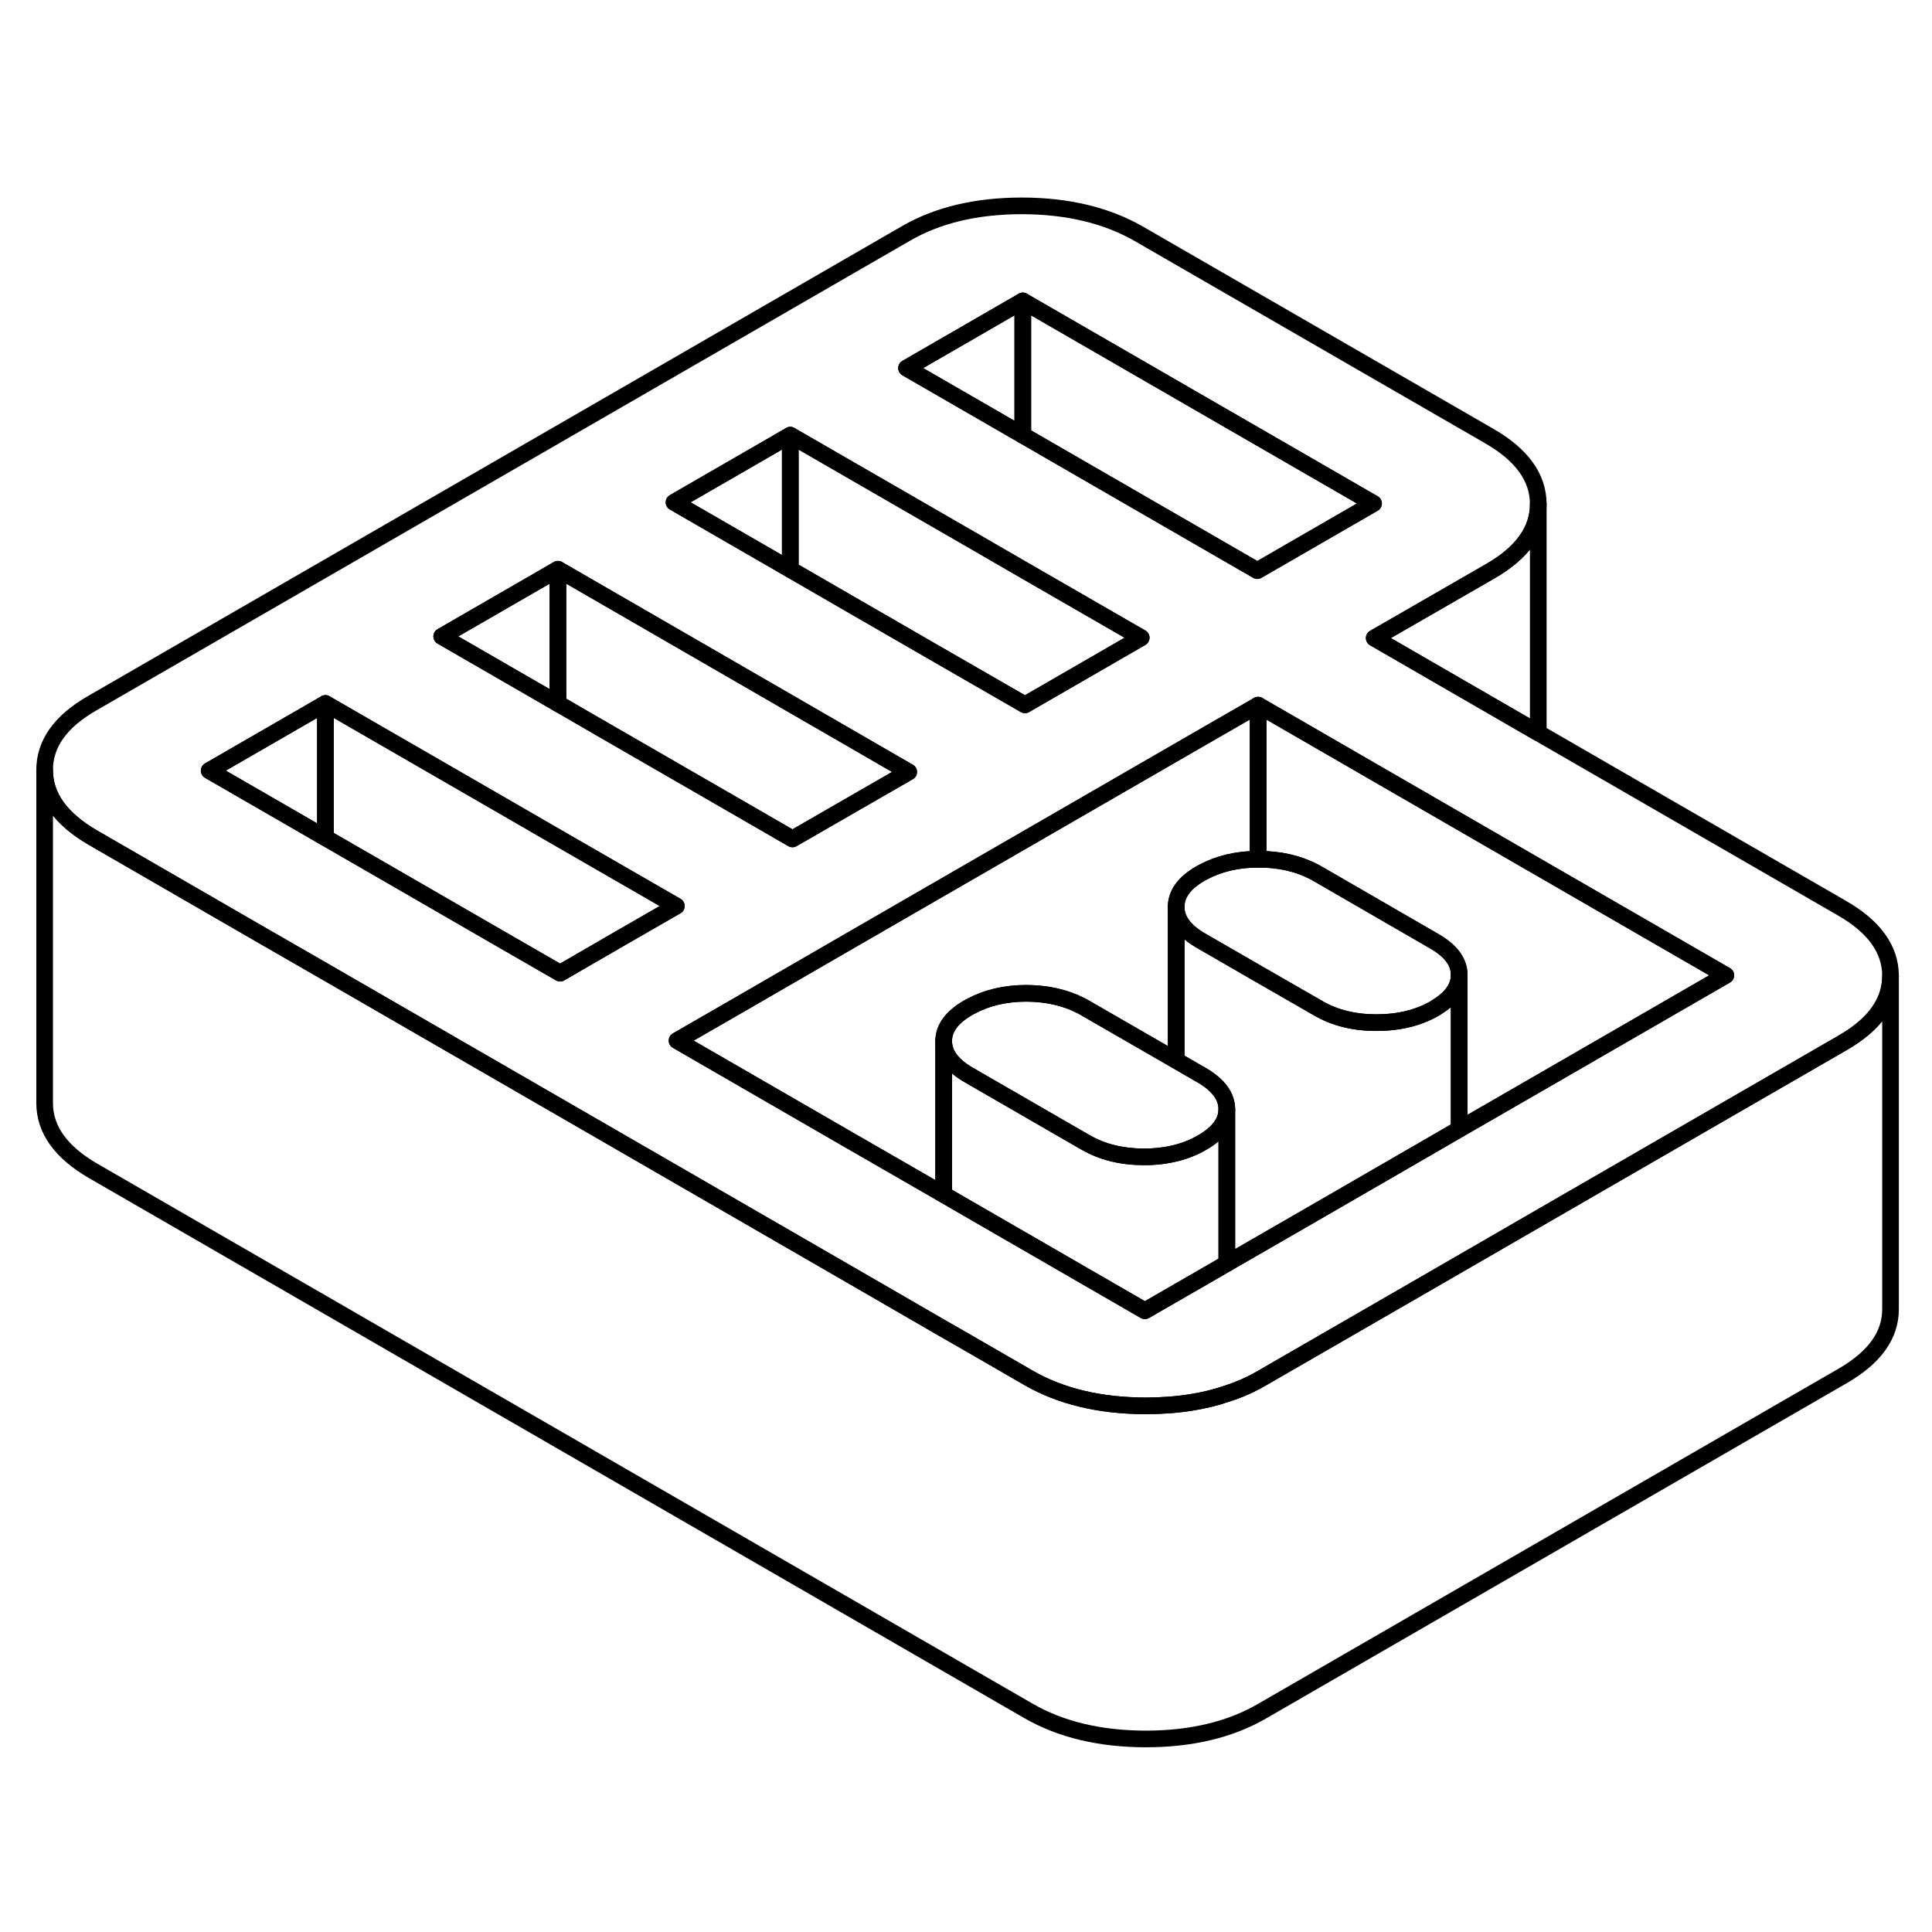 <svg width="48" height="48" viewBox="0 0 116 97" fill="none" xmlns="http://www.w3.org/2000/svg" stroke-width="1px"
     stroke-linecap="round" stroke-linejoin="round">
    <path d="M110.6 45.03L92.36 34.5L82.51 28.81L89.49 24.79C91.4 23.69 92.36 22.34 92.36 20.77V20.75C92.35 19.17 91.38 17.82 89.45 16.7L68.38 4.54C66.45 3.43 64.12 2.87 61.38 2.86C58.63 2.86 56.3 3.41 54.39 4.52L5.54 32.72C3.62 33.82 2.67 35.17 2.68 36.75C2.68 38.33 3.66 39.68 5.59 40.8L15.89 46.75L19.54 48.85L50.99 67.01L56.66 70.29L58.02 71.07L61.76 73.23C63.69 74.34 66.02 74.9 68.77 74.91C69.75 74.91 70.67 74.84 71.54 74.7C72.29 74.58 72.99 74.41 73.66 74.18C74.41 73.94 75.11 73.63 75.76 73.25L79.38 71.16L86.33 67.15L87.61 66.41L93.32 63.11L100.3 59.08L110.64 53.11C112.55 52.01 113.51 50.67 113.51 49.1V49.08C113.5 47.49 112.53 46.14 110.6 45.03ZM61.41 8.57L82.47 20.73L75.49 24.76L61.41 16.63L54.43 12.6L61.41 8.57ZM47.45 16.63L58.61 23.07L61.41 24.69L68.52 28.79L65.16 30.73L61.54 32.82L57.79 30.66L50.77 26.61L47.45 24.69L40.47 20.66L47.45 16.63ZM33.5 24.68L43.8 30.63L47.45 32.74L54.56 36.85L51.19 38.79L47.58 40.87L43.84 38.71L36.82 34.66L33.5 32.74L26.52 28.71L33.5 24.68ZM37.24 46.84L33.63 48.93L29.88 46.77L22.87 42.72L19.54 40.8L12.56 36.77L19.54 32.74L29.85 38.69L33.5 40.8L40.61 44.9L37.24 46.84ZM93.28 55.03L87.61 58.3L86.3 59.06L79.33 63.09L73.66 66.36L72.35 67.12L68.74 69.2L57.97 62.98L56.66 62.22L50.95 58.93L40.65 52.98L44.26 50.9L51.23 46.87L58.21 42.84L65.19 38.81L72.17 34.78L75.54 32.84L92 42.35L103.62 49.06L93.28 55.03Z" stroke="currentColor" stroke-linejoin="round"/>
    <path d="M33.499 24.68V32.74L26.52 28.71L33.499 24.68Z" stroke="currentColor" stroke-linejoin="round"/>
    <path d="M87.61 49.03V49.05C87.61 49.78 87.15 50.43 86.26 50.97C86.219 51 86.18 51.03 86.14 51.05C85.15 51.62 83.98 51.9 82.64 51.9C81.3 51.9 80.13 51.61 79.14 51.03L75.54 48.96L72.11 46.98C71.12 46.41 70.62 45.73 70.62 44.96C70.62 44.18 71.1 43.51 72.09 42.94C72.13 42.92 72.18 42.89 72.22 42.87C73.17 42.36 74.28 42.09 75.54 42.09H75.59C76.82 42.09 77.91 42.34 78.85 42.82C78.93 42.86 79.01 42.9 79.09 42.95L85.87 46.87L86.11 47.01C87.11 47.58 87.61 48.25 87.61 49.03Z" stroke="currentColor" stroke-linejoin="round"/>
    <path d="M73.66 57.09C73.66 57.86 73.17 58.53 72.18 59.1C71.7 59.38 71.18 59.59 70.62 59.73C70.02 59.88 69.38 59.96 68.69 59.96C67.34 59.96 66.18 59.67 65.18 59.09L64.95 58.96L58.16 55.04C57.16 54.46 56.67 53.79 56.66 53.01C56.66 52.24 57.15 51.57 58.14 51C58.18 50.98 58.219 50.95 58.27 50.93C59.23 50.41 60.35 50.14 61.63 50.14C62.86 50.15 63.95 50.39 64.9 50.88C64.98 50.92 65.06 50.96 65.14 51.01L70.62 54.17L71.93 54.93L72.16 55.06C73.15 55.64 73.65 56.31 73.66 57.09Z" stroke="currentColor" stroke-linejoin="round"/>
    <path d="M73.66 57.09V66.36L72.35 67.12L68.74 69.2L57.97 62.98L56.66 62.22V53.01C56.67 53.79 57.16 54.46 58.16 55.04L64.95 58.96L65.18 59.09C66.18 59.67 67.34 59.95 68.69 59.96C69.38 59.96 70.02 59.88 70.62 59.73C71.18 59.59 71.7 59.38 72.18 59.1C73.17 58.53 73.66 57.86 73.66 57.09Z" stroke="currentColor" stroke-linejoin="round"/>
    <path d="M19.54 32.74V40.8L12.56 36.77L19.54 32.74Z" stroke="currentColor" stroke-linejoin="round"/>
    <path d="M40.61 44.9L37.239 46.84L33.63 48.93L29.88 46.77L22.87 42.72L19.54 40.8V32.74L29.85 38.69L33.499 40.8L40.61 44.9Z" stroke="currentColor" stroke-linejoin="round"/>
    <path d="M54.56 36.85L51.19 38.79L47.58 40.87L43.84 38.71L36.82 34.66L33.499 32.74V24.68L43.8 30.63L47.45 32.74L54.56 36.85Z" stroke="currentColor" stroke-linejoin="round"/>
    <path d="M47.45 16.63V24.69L40.47 20.66L47.45 16.63Z" stroke="currentColor" stroke-linejoin="round"/>
    <path d="M68.519 28.79L65.16 30.73L61.54 32.82L57.79 30.66L50.77 26.61L47.45 24.69V16.63L58.61 23.07L61.41 24.69L68.519 28.79Z" stroke="currentColor" stroke-linejoin="round"/>
    <path d="M82.47 20.73L75.49 24.76L61.41 16.63V8.57L82.47 20.73Z" stroke="currentColor" stroke-linejoin="round"/>
    <path d="M61.41 8.57V16.63L54.43 12.6L61.41 8.57Z" stroke="currentColor" stroke-linejoin="round"/>
    <path d="M113.51 49.1V69.08C113.52 70.66 112.56 72 110.64 73.11L75.76 93.25C73.84 94.36 71.51 94.91 68.769 94.91C66.019 94.9 63.69 94.34 61.76 93.23L5.59 60.8C3.66 59.68 2.69 58.33 2.68 56.75V36.75C2.68 38.33 3.66 39.68 5.59 40.8L15.89 46.75L19.54 48.85L50.989 67.01L56.66 70.29L58.02 71.07L61.76 73.23C63.69 74.34 66.019 74.9 68.769 74.91C69.749 74.91 70.67 74.84 71.54 74.7C72.29 74.58 72.99 74.41 73.66 74.18C74.41 73.94 75.109 73.63 75.76 73.25L79.38 71.16L86.33 67.15L87.61 66.41L93.32 63.11L100.3 59.08L110.64 53.11C112.55 52.01 113.51 50.67 113.51 49.1Z" stroke="currentColor" stroke-linejoin="round"/>
    <path d="M87.61 49.05V58.3L86.3 59.06L79.33 63.09L73.66 66.36V57.09C73.65 56.31 73.15 55.64 72.16 55.06L71.93 54.93L70.62 54.17V44.96C70.62 45.73 71.12 46.41 72.11 46.98L75.54 48.96L79.14 51.03C80.13 51.61 81.3 51.9 82.64 51.9C83.98 51.9 85.15 51.62 86.14 51.05C86.18 51.03 86.219 51 86.26 50.97C87.15 50.43 87.61 49.78 87.61 49.05Z" stroke="currentColor" stroke-linejoin="round"/>
    <path d="M103.62 49.06L93.279 55.03L87.61 58.3V49.03C87.61 48.25 87.11 47.58 86.11 47.01L85.87 46.87L79.09 42.95C79.01 42.9 78.93 42.86 78.85 42.82C77.91 42.34 76.82 42.09 75.59 42.09H75.54V32.84L91.999 42.35L103.62 49.06Z" stroke="currentColor" stroke-linejoin="round"/>
    <path d="M75.54 32.84V42.09C74.28 42.09 73.17 42.36 72.22 42.87C72.18 42.89 72.13 42.92 72.09 42.94C71.1 43.51 70.61 44.18 70.62 44.96V54.17L65.14 51.01C65.06 50.96 64.98 50.92 64.9 50.88C63.95 50.39 62.86 50.15 61.63 50.14C60.35 50.14 59.23 50.41 58.27 50.93C58.219 50.95 58.18 50.98 58.14 51C57.15 51.57 56.66 52.24 56.66 53.01V62.22L50.95 58.93L40.65 52.98L44.26 50.9L51.23 46.87L58.21 42.84L65.19 38.81L72.17 34.78L75.54 32.84Z" stroke="currentColor" stroke-linejoin="round"/>
    <path d="M92.36 20.77V34.5L82.51 28.81L89.49 24.79C91.4 23.69 92.36 22.34 92.36 20.77Z" stroke="currentColor" stroke-linejoin="round"/>
</svg>